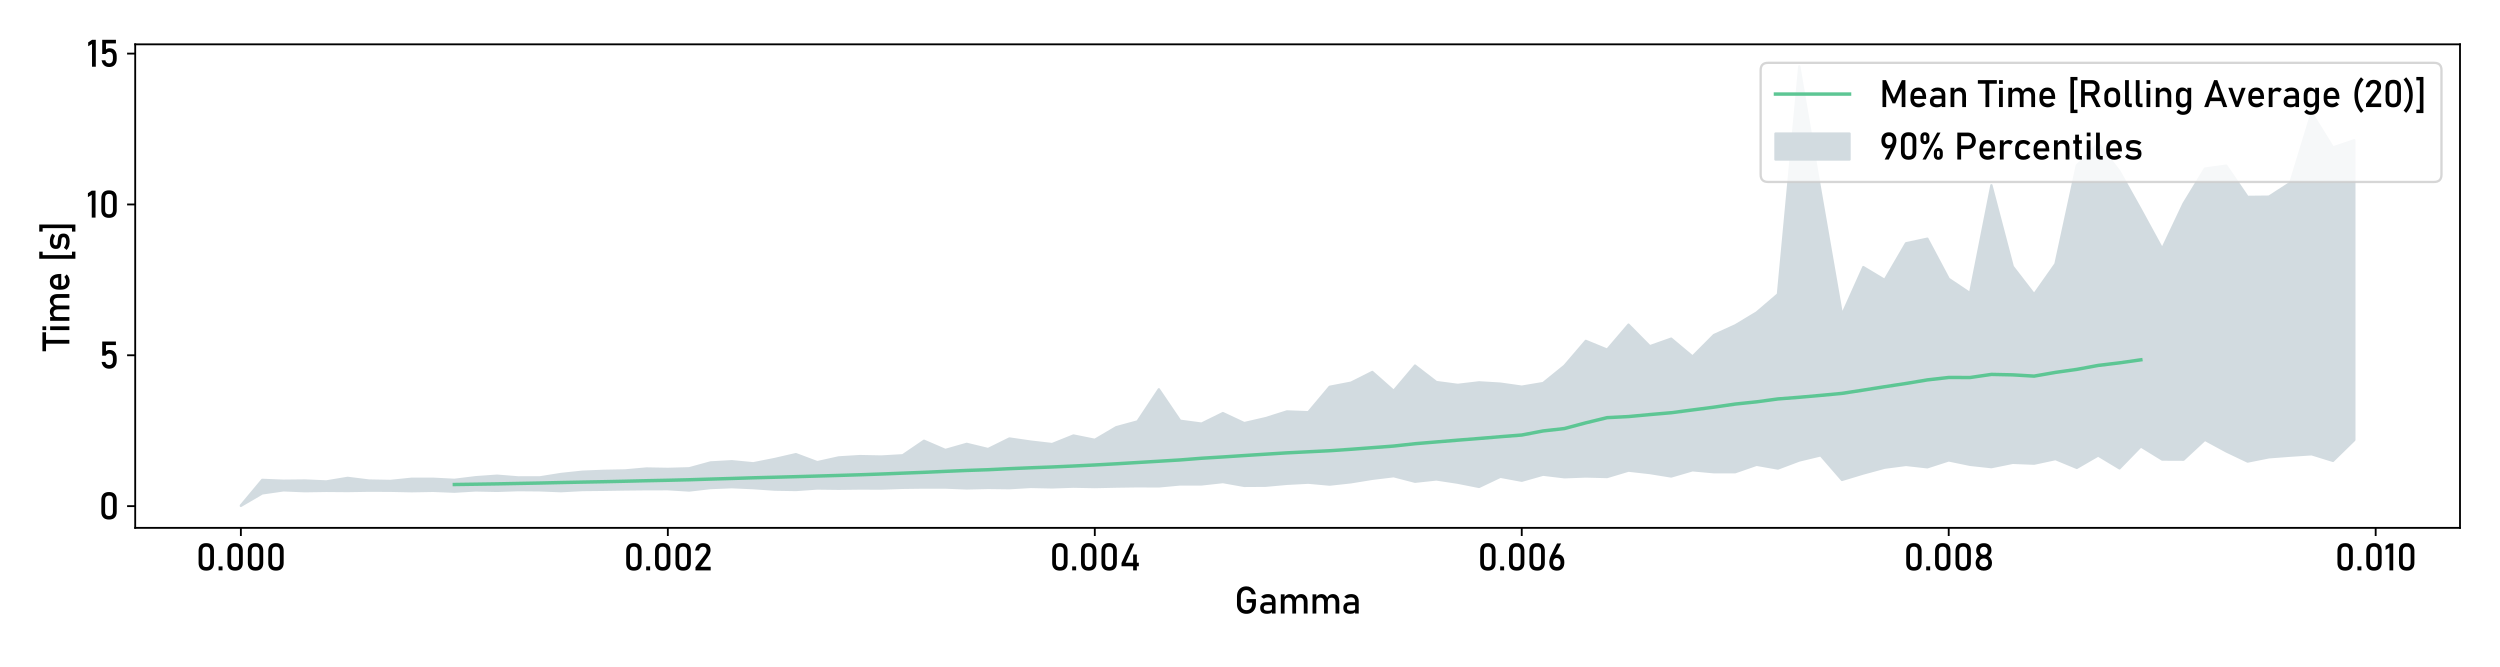 <?xml version="1.0" encoding="utf-8" standalone="no"?>
<!DOCTYPE svg PUBLIC "-//W3C//DTD SVG 1.1//EN"
  "http://www.w3.org/Graphics/SVG/1.1/DTD/svg11.dtd">
<svg xmlns:xlink="http://www.w3.org/1999/xlink" width="1080pt" height="288pt" viewBox="0 0 1080 288" xmlns="http://www.w3.org/2000/svg" version="1.1">
 <defs>
  <style type="text/css">*{stroke-linejoin: round; stroke-linecap: butt}</style>
 </defs>
 <g id="figure_1">
  <g id="patch_1">
   <path d="M 0 288 
L 1080 288 
L 1080 0 
L 0 0 
z
" style="fill: #ffffff"/>
  </g>
  <g id="axes_1">
   <g id="patch_2">
    <path d="M 58.407 228.04 
L 1062.72 228.04 
L 1062.72 19.145 
L 58.407 19.145 
z
" style="fill: #ffffff"/>
   </g>
   <g id="PolyCollection_1">
    <defs>
     <path id="m920579e741" d="M 104.058 -69.651 
L 104.058 -69.455 
L 113.28 -74.848 
L 122.503 -76.176 
L 131.725 -75.798 
L 140.947 -75.946 
L 150.17 -75.867 
L 159.392 -76.022 
L 168.614 -75.985 
L 177.837 -75.786 
L 187.059 -75.957 
L 196.281 -75.591 
L 205.504 -76.136 
L 214.726 -75.943 
L 223.948 -76.256 
L 233.171 -76.174 
L 242.393 -75.81 
L 251.615 -76.302 
L 260.838 -76.399 
L 270.06 -76.554 
L 279.282 -76.65 
L 288.505 -76.664 
L 297.727 -76.098 
L 306.949 -77.159 
L 316.172 -77.534 
L 325.394 -77.12 
L 334.616 -76.479 
L 343.839 -76.32 
L 353.061 -76.97 
L 362.284 -76.852 
L 371.506 -76.963 
L 380.728 -76.932 
L 389.951 -77.259 
L 399.173 -77.379 
L 408.395 -77.37 
L 417.618 -76.998 
L 426.84 -77.225 
L 436.062 -77.103 
L 445.285 -77.65 
L 454.507 -77.448 
L 463.729 -77.759 
L 472.952 -77.583 
L 482.174 -77.786 
L 491.396 -77.922 
L 500.619 -77.871 
L 509.841 -78.73 
L 519.063 -78.73 
L 528.286 -79.742 
L 537.508 -78.097 
L 546.73 -78.156 
L 555.953 -78.991 
L 565.175 -79.479 
L 574.397 -78.647 
L 583.62 -79.651 
L 592.842 -81.156 
L 602.064 -82.275 
L 611.287 -79.883 
L 620.509 -80.875 
L 629.731 -79.472 
L 638.954 -77.645 
L 648.176 -82.029 
L 657.398 -80.315 
L 666.621 -82.925 
L 675.843 -81.817 
L 685.065 -82.161 
L 694.288 -81.921 
L 703.51 -84.68 
L 712.732 -83.642 
L 721.955 -82.151 
L 731.177 -84.832 
L 740.399 -83.996 
L 749.622 -84.003 
L 758.844 -87.205 
L 768.066 -85.583 
L 777.289 -89.056 
L 786.511 -91.276 
L 795.733 -80.665 
L 804.956 -83.45 
L 814.178 -85.953 
L 823.4 -87.154 
L 832.623 -86.123 
L 841.845 -89.098 
L 851.067 -87.191 
L 860.29 -86.191 
L 869.512 -88.059 
L 878.734 -87.689 
L 887.957 -89.671 
L 897.179 -85.862 
L 906.401 -91.202 
L 915.624 -85.652 
L 924.846 -95.133 
L 934.068 -89.459 
L 943.291 -89.416 
L 952.513 -97.996 
L 961.735 -92.998 
L 970.958 -88.6 
L 980.18 -90.441 
L 989.402 -91.141 
L 998.625 -91.747 
L 1007.847 -88.895 
L 1017.069 -97.902 
L 1017.069 -227.428 
L 1017.069 -227.428 
L 1007.847 -224.312 
L 998.625 -239.224 
L 989.402 -209.015 
L 980.18 -203.052 
L 970.958 -202.951 
L 961.735 -216.459 
L 952.513 -215.168 
L 943.291 -200.06 
L 934.068 -180.573 
L 924.846 -197.476 
L 915.624 -213.963 
L 906.401 -226.1 
L 897.179 -216.542 
L 887.957 -173.989 
L 878.734 -160.889 
L 869.512 -172.857 
L 860.29 -207.975 
L 851.067 -161.361 
L 841.845 -167.548 
L 832.623 -184.896 
L 823.4 -182.918 
L 814.178 -167.089 
L 804.956 -172.623 
L 795.733 -152.049 
L 786.511 -205.222 
L 777.289 -259.36 
L 768.066 -160.88 
L 758.844 -152.994 
L 749.622 -147.446 
L 740.399 -143.263 
L 731.177 -133.993 
L 721.955 -141.713 
L 712.732 -138.445 
L 703.51 -147.762 
L 694.288 -136.965 
L 685.065 -140.75 
L 675.843 -129.988 
L 666.621 -122.516 
L 657.398 -120.967 
L 648.176 -122.274 
L 638.954 -122.827 
L 629.731 -121.738 
L 620.509 -122.963 
L 611.287 -130.079 
L 602.064 -119.173 
L 592.842 -127.319 
L 583.62 -122.688 
L 574.397 -120.904 
L 565.175 -109.93 
L 555.953 -110.271 
L 546.73 -107.36 
L 537.508 -105.228 
L 528.286 -109.55 
L 519.063 -105.007 
L 509.841 -106.24 
L 500.619 -119.839 
L 491.396 -105.957 
L 482.174 -103.443 
L 472.952 -98.007 
L 463.729 -99.872 
L 454.507 -96.168 
L 445.285 -97.235 
L 436.062 -98.574 
L 426.84 -94.026 
L 417.618 -96.255 
L 408.395 -93.627 
L 399.173 -97.602 
L 389.951 -91.322 
L 380.728 -90.784 
L 371.506 -90.97 
L 362.284 -90.401 
L 353.061 -88.357 
L 343.839 -91.817 
L 334.616 -89.697 
L 325.394 -87.864 
L 316.172 -88.755 
L 306.949 -88.232 
L 297.727 -85.705 
L 288.505 -85.441 
L 279.282 -85.609 
L 270.06 -84.779 
L 260.838 -84.597 
L 251.615 -84.222 
L 242.393 -83.248 
L 233.171 -81.775 
L 223.948 -81.767 
L 214.726 -82.502 
L 205.504 -81.847 
L 196.281 -80.713 
L 187.059 -81.181 
L 177.837 -81.175 
L 168.614 -80.232 
L 159.392 -80.411 
L 150.17 -81.562 
L 140.947 -80.022 
L 131.725 -80.425 
L 122.503 -80.322 
L 113.28 -80.697 
L 104.058 -69.651 
z
" style="stroke: #d2dbe0"/>
    </defs>
    <g clip-path="url(#p9e1556fc28)">
     <use xlink:href="#m920579e741" x="0" y="288" style="fill: #d2dbe0; stroke: #d2dbe0"/>
    </g>
   </g>
   <g id="matplotlib.axis_1">
    <g id="xtick_1">
     <g id="line2d_1">
      <defs>
       <path id="m62ba17dfff" d="M 0 0 
L 0 3.5 
" style="stroke: #000000; stroke-width: 0.8"/>
      </defs>
      <g>
       <use xlink:href="#m62ba17dfff" x="104.058" y="228.04" style="stroke: #000000; stroke-width: 0.8"/>
      </g>
     </g>
     <g id="text_1">
      <!-- 0.000 -->
      <g transform="translate(84.591 246.4) scale(0.16 -0.16)">
       <defs>
        <path id="Bahnschrift-30" d="M 1766 -47 
Q 1116 -47 792 301 
Q 469 650 469 1244 
L 469 3309 
Q 469 3913 797 4256 
Q 1125 4600 1766 4600 
Q 2409 4600 2736 4258 
Q 3063 3916 3063 3309 
L 3063 1244 
Q 3063 641 2736 297 
Q 2409 -47 1766 -47 
z
M 1766 559 
Q 2116 559 2270 742 
Q 2425 925 2425 1244 
L 2425 3309 
Q 2425 3631 2270 3812 
Q 2116 3994 1766 3994 
Q 1416 3994 1261 3812 
Q 1106 3631 1106 3309 
L 1106 1244 
Q 1106 925 1261 742 
Q 1416 559 1766 559 
z
" transform="scale(0.016)"/>
        <path id="Bahnschrift-2e" d="M 391 0 
L 391 669 
L 1059 669 
L 1059 0 
L 391 0 
z
" transform="scale(0.016)"/>
       </defs>
       <use xlink:href="#Bahnschrift-30"/>
       <use xlink:href="#Bahnschrift-2e" x="55.176"/>
       <use xlink:href="#Bahnschrift-30" x="77.832"/>
       <use xlink:href="#Bahnschrift-30" x="133.008"/>
       <use xlink:href="#Bahnschrift-30" x="188.184"/>
      </g>
     </g>
    </g>
    <g id="xtick_2">
     <g id="line2d_2">
      <g>
       <use xlink:href="#m62ba17dfff" x="288.505" y="228.04" style="stroke: #000000; stroke-width: 0.8"/>
      </g>
     </g>
     <g id="text_2">
      <!-- 0.002 -->
      <g transform="translate(269.319 246.4) scale(0.16 -0.16)">
       <defs>
        <path id="Bahnschrift-32" d="M 400 0 
L 400 553 
L 1984 2666 
Q 2122 2847 2198 3040 
Q 2275 3234 2275 3406 
L 2275 3413 
Q 2275 3684 2115 3834 
Q 1956 3984 1663 3984 
Q 1388 3984 1214 3820 
Q 1041 3656 1003 3356 
L 1003 3353 
L 344 3353 
L 344 3356 
Q 428 3944 772 4267 
Q 1116 4591 1656 4591 
Q 2269 4591 2603 4281 
Q 2938 3972 2938 3406 
L 2938 3403 
Q 2938 3163 2838 2898 
Q 2738 2634 2559 2394 
L 1244 606 
L 2963 606 
L 2963 0 
L 400 0 
z
" transform="scale(0.016)"/>
       </defs>
       <use xlink:href="#Bahnschrift-30"/>
       <use xlink:href="#Bahnschrift-2e" x="55.176"/>
       <use xlink:href="#Bahnschrift-30" x="77.832"/>
       <use xlink:href="#Bahnschrift-30" x="133.008"/>
       <use xlink:href="#Bahnschrift-32" x="188.184"/>
      </g>
     </g>
    </g>
    <g id="xtick_3">
     <g id="line2d_3">
      <g>
       <use xlink:href="#m62ba17dfff" x="472.952" y="228.04" style="stroke: #000000; stroke-width: 0.8"/>
      </g>
     </g>
     <g id="text_3">
      <!-- 0.004 -->
      <g transform="translate(453.347 246.4) scale(0.16 -0.16)">
       <defs>
        <path id="Bahnschrift-34" d="M 406 697 
L 406 1250 
L 1931 4541 
L 2588 4541 
L 1100 1288 
L 3328 1288 
L 3328 697 
L 406 697 
z
M 2366 -3 
L 2366 2672 
L 2988 2672 
L 2988 -3 
L 2366 -3 
z
" transform="scale(0.016)"/>
       </defs>
       <use xlink:href="#Bahnschrift-30"/>
       <use xlink:href="#Bahnschrift-2e" x="55.176"/>
       <use xlink:href="#Bahnschrift-30" x="77.832"/>
       <use xlink:href="#Bahnschrift-30" x="133.008"/>
       <use xlink:href="#Bahnschrift-34" x="188.184"/>
      </g>
     </g>
    </g>
    <g id="xtick_4">
     <g id="line2d_4">
      <g>
       <use xlink:href="#m62ba17dfff" x="657.398" y="228.04" style="stroke: #000000; stroke-width: 0.8"/>
      </g>
     </g>
     <g id="text_4">
      <!-- 0.006 -->
      <g transform="translate(638.24 246.4) scale(0.16 -0.16)">
       <defs>
        <path id="Bahnschrift-36" d="M 1641 -47 
Q 1038 -47 706 312 
Q 375 672 375 1325 
L 375 1328 
Q 375 1622 456 1951 
Q 538 2281 691 2588 
L 1678 4544 
L 2366 4544 
L 1206 2278 
L 1209 2391 
Q 1372 2700 1788 2700 
Q 2322 2700 2615 2345 
Q 2909 1991 2909 1344 
L 2909 1341 
Q 2909 681 2578 317 
Q 2247 -47 1641 -47 
z
M 1641 566 
Q 1947 566 2109 753 
Q 2272 941 2272 1288 
L 2272 1291 
Q 2272 1672 2100 1880 
Q 1928 2088 1609 2088 
Q 1325 2088 1169 1878 
Q 1013 1669 1013 1288 
L 1013 1284 
Q 1013 938 1177 752 
Q 1341 566 1641 566 
z
" transform="scale(0.016)"/>
       </defs>
       <use xlink:href="#Bahnschrift-30"/>
       <use xlink:href="#Bahnschrift-2e" x="55.176"/>
       <use xlink:href="#Bahnschrift-30" x="77.832"/>
       <use xlink:href="#Bahnschrift-30" x="133.008"/>
       <use xlink:href="#Bahnschrift-36" x="188.184"/>
      </g>
     </g>
    </g>
    <g id="xtick_5">
     <g id="line2d_5">
      <g>
       <use xlink:href="#m62ba17dfff" x="841.845" y="228.04" style="stroke: #000000; stroke-width: 0.8"/>
      </g>
     </g>
     <g id="text_5">
      <!-- 0.008 -->
      <g transform="translate(822.291 246.4) scale(0.16 -0.16)">
       <defs>
        <path id="Bahnschrift-38" d="M 1800 -47 
Q 1384 -47 1075 109 
Q 766 266 594 550 
Q 422 834 422 1216 
L 422 1291 
Q 422 1631 592 1931 
Q 763 2231 1047 2384 
Q 809 2516 662 2764 
Q 516 3013 516 3288 
L 516 3397 
Q 516 3938 867 4264 
Q 1219 4591 1800 4591 
Q 2381 4591 2732 4264 
Q 3084 3938 3084 3397 
L 3084 3288 
Q 3084 3006 2936 2759 
Q 2788 2513 2544 2384 
Q 2831 2231 3004 1931 
Q 3178 1631 3178 1291 
L 3178 1216 
Q 3178 834 3006 550 
Q 2834 266 2525 109 
Q 2216 -47 1800 -47 
z
M 1800 566 
Q 2134 566 2339 758 
Q 2544 950 2544 1263 
L 2544 1306 
Q 2544 1622 2339 1814 
Q 2134 2006 1800 2006 
Q 1466 2006 1261 1814 
Q 1056 1622 1056 1303 
L 1056 1256 
Q 1056 944 1261 755 
Q 1466 566 1800 566 
z
M 1800 2619 
Q 2091 2619 2269 2803 
Q 2447 2988 2447 3291 
L 2447 3334 
Q 2447 3625 2269 3801 
Q 2091 3978 1800 3978 
Q 1509 3978 1331 3801 
Q 1153 3625 1153 3331 
L 1153 3284 
Q 1153 2984 1331 2801 
Q 1509 2619 1800 2619 
z
" transform="scale(0.016)"/>
       </defs>
       <use xlink:href="#Bahnschrift-30"/>
       <use xlink:href="#Bahnschrift-2e" x="55.176"/>
       <use xlink:href="#Bahnschrift-30" x="77.832"/>
       <use xlink:href="#Bahnschrift-30" x="133.008"/>
       <use xlink:href="#Bahnschrift-38" x="188.184"/>
      </g>
     </g>
    </g>
    <g id="xtick_6">
     <g id="line2d_6">
      <g>
       <use xlink:href="#m62ba17dfff" x="1026.292" y="228.04" style="stroke: #000000; stroke-width: 0.8"/>
      </g>
     </g>
     <g id="text_6">
      <!-- 0.010 -->
      <g transform="translate(1008.578 246.4) scale(0.16 -0.16)">
       <defs>
        <path id="Bahnschrift-31" d="M 1566 4544 
L 1566 0 
L 928 0 
L 928 3850 
L 281 3453 
L 281 4113 
L 928 4544 
L 1566 4544 
z
" transform="scale(0.016)"/>
       </defs>
       <use xlink:href="#Bahnschrift-30"/>
       <use xlink:href="#Bahnschrift-2e" x="55.176"/>
       <use xlink:href="#Bahnschrift-30" x="77.832"/>
       <use xlink:href="#Bahnschrift-31" x="133.008"/>
       <use xlink:href="#Bahnschrift-30" x="166.26"/>
      </g>
     </g>
    </g>
    <g id="text_7">
     <!-- Gamma -->
     <g transform="translate(533.174 265.058) scale(0.16 -0.16)">
      <defs>
       <path id="Bahnschrift-47" d="M 2094 2447 
L 3669 2447 
L 3669 1653 
Q 3669 1141 3470 758 
Q 3272 375 2915 164 
Q 2559 -47 2078 -47 
Q 1594 -47 1231 151 
Q 869 350 669 711 
Q 469 1072 469 1553 
L 469 2894 
Q 469 3406 667 3787 
Q 866 4169 1222 4380 
Q 1578 4591 2059 4591 
Q 2456 4591 2782 4422 
Q 3109 4253 3331 3950 
Q 3553 3647 3631 3241 
L 3631 3241 
L 2941 3241 
L 2941 3241 
Q 2853 3594 2600 3781 
Q 2347 3969 2059 3969 
Q 1634 3969 1378 3673 
Q 1122 3378 1122 2894 
L 1122 1553 
Q 1122 1109 1384 842 
Q 1647 575 2078 575 
Q 2503 575 2759 856 
Q 3016 1138 3016 1641 
L 3016 1838 
L 2094 1838 
L 2094 2447 
z
" transform="scale(0.016)"/>
       <path id="Bahnschrift-61" d="M 2331 0 
L 2331 2056 
Q 2331 2375 2161 2551 
Q 1991 2728 1678 2728 
Q 1488 2728 1302 2670 
Q 1116 2613 969 2503 
L 503 2822 
Q 688 3044 989 3167 
Q 1291 3291 1659 3291 
Q 2269 3291 2603 2975 
Q 2938 2659 2938 2084 
L 2938 0 
L 2331 0 
z
M 1538 -47 
Q 941 -47 642 200 
Q 344 447 344 956 
Q 344 1441 617 1680 
Q 891 1919 1438 1919 
L 2359 1919 
L 2403 1406 
L 1441 1406 
Q 1194 1406 1069 1295 
Q 944 1184 944 956 
Q 944 709 1109 590 
Q 1275 472 1606 472 
Q 1969 472 2150 550 
Q 2331 628 2331 794 
L 2397 338 
Q 2313 206 2188 122 
Q 2063 38 1902 -4 
Q 1741 -47 1538 -47 
z
" transform="scale(0.016)"/>
       <path id="Bahnschrift-6d" d="M 4375 0 
L 4375 1966 
Q 4375 2309 4198 2496 
Q 4022 2684 3697 2684 
Q 3400 2684 3237 2503 
Q 3075 2322 3075 1991 
L 2947 2616 
Q 3103 2941 3353 3116 
Q 3603 3291 3906 3291 
Q 4434 3291 4723 2945 
Q 5013 2600 5013 1969 
L 5013 0 
L 4375 0 
z
M 500 0 
L 500 3244 
L 1138 3244 
L 1138 0 
L 500 0 
z
M 2438 0 
L 2438 1966 
Q 2438 2309 2269 2496 
Q 2100 2684 1791 2684 
Q 1478 2684 1308 2518 
Q 1138 2353 1138 2053 
L 1072 2678 
Q 1222 2972 1464 3131 
Q 1706 3291 2000 3291 
Q 2513 3291 2794 2945 
Q 3075 2600 3075 1969 
L 3075 0 
L 2438 0 
z
" transform="scale(0.016)"/>
      </defs>
      <use xlink:href="#Bahnschrift-47"/>
      <use xlink:href="#Bahnschrift-61" x="64.648"/>
      <use xlink:href="#Bahnschrift-6d" x="117.871"/>
      <use xlink:href="#Bahnschrift-6d" x="203.516"/>
      <use xlink:href="#Bahnschrift-61" x="289.16"/>
     </g>
    </g>
   </g>
   <g id="matplotlib.axis_2">
    <g id="ytick_1">
     <g id="line2d_7">
      <defs>
       <path id="m051714abb4" d="M 0 0 
L -3.5 0 
" style="stroke: #000000; stroke-width: 0.8"/>
      </defs>
      <g>
       <use xlink:href="#m051714abb4" x="58.407" y="218.649" style="stroke: #000000; stroke-width: 0.8"/>
      </g>
     </g>
     <g id="text_8">
      <!-- 0 -->
      <g transform="translate(42.58 224.329) scale(0.16 -0.16)">
       <use xlink:href="#Bahnschrift-30"/>
      </g>
     </g>
    </g>
    <g id="ytick_2">
     <g id="line2d_8">
      <g>
       <use xlink:href="#m051714abb4" x="58.407" y="153.484" style="stroke: #000000; stroke-width: 0.8"/>
      </g>
     </g>
     <g id="text_9">
      <!-- 5 -->
      <g transform="translate(42.697 159.164) scale(0.16 -0.16)">
       <defs>
        <path id="Bahnschrift-35" d="M 1738 -47 
Q 1219 -47 886 251 
Q 553 550 469 1094 
L 469 1097 
L 1106 1097 
L 1106 1094 
Q 1141 844 1306 705 
Q 1472 566 1738 566 
Q 2044 566 2211 770 
Q 2378 975 2378 1347 
L 2378 1728 
Q 2378 2100 2211 2303 
Q 2044 2506 1738 2506 
Q 1572 2506 1419 2412 
Q 1266 2319 1150 2150 
L 569 2150 
L 569 4544 
L 2884 4544 
L 2884 3938 
L 1206 3938 
L 1206 2916 
Q 1325 3013 1472 3066 
Q 1619 3119 1772 3119 
Q 2366 3119 2691 2755 
Q 3016 2391 3016 1728 
L 3016 1347 
Q 3016 681 2681 317 
Q 2347 -47 1738 -47 
z
" transform="scale(0.016)"/>
       </defs>
       <use xlink:href="#Bahnschrift-35"/>
      </g>
     </g>
    </g>
    <g id="ytick_3">
     <g id="line2d_9">
      <g>
       <use xlink:href="#m051714abb4" x="58.407" y="88.318" style="stroke: #000000; stroke-width: 0.8"/>
      </g>
     </g>
     <g id="text_10">
      <!-- 10 -->
      <g transform="translate(37.26 93.998) scale(0.16 -0.16)">
       <use xlink:href="#Bahnschrift-31"/>
       <use xlink:href="#Bahnschrift-30" x="33.252"/>
      </g>
     </g>
    </g>
    <g id="ytick_4">
     <g id="line2d_10">
      <g>
       <use xlink:href="#m051714abb4" x="58.407" y="23.153" style="stroke: #000000; stroke-width: 0.8"/>
      </g>
     </g>
     <g id="text_11">
      <!-- 15 -->
      <g transform="translate(37.377 28.833) scale(0.16 -0.16)">
       <use xlink:href="#Bahnschrift-31"/>
       <use xlink:href="#Bahnschrift-35" x="33.252"/>
      </g>
     </g>
    </g>
    <g id="text_12">
     <!-- Time [s] -->
     <g transform="translate(29.962 151.591) rotate(-90) scale(0.16 -0.16)">
      <defs>
       <path id="Bahnschrift-54" d="M 1222 0 
L 1222 4172 
L 1859 4172 
L 1859 0 
L 1222 0 
z
M -63 3938 
L -63 4544 
L 3144 4544 
L 3144 3938 
L -63 3938 
z
" transform="scale(0.016)"/>
       <path id="Bahnschrift-69" d="M 500 3906 
L 500 4544 
L 1138 4544 
L 1138 3906 
L 500 3906 
z
M 500 0 
L 500 3244 
L 1138 3244 
L 1138 0 
L 500 0 
z
" transform="scale(0.016)"/>
       <path id="Bahnschrift-65" d="M 1828 -47 
Q 1150 -47 778 331 
Q 406 709 406 1406 
L 406 1772 
Q 406 2497 764 2894 
Q 1122 3291 1772 3291 
Q 2384 3291 2720 2841 
Q 3056 2391 3056 1578 
L 3056 1366 
L 869 1366 
L 869 1878 
L 2450 1878 
L 2450 1878 
Q 2422 2272 2245 2494 
Q 2069 2716 1772 2716 
Q 1413 2716 1213 2478 
Q 1013 2241 1013 1806 
L 1013 1394 
Q 1013 991 1227 775 
Q 1441 559 1828 559 
Q 2022 559 2212 637 
Q 2403 716 2553 856 
L 2553 856 
L 2972 438 
L 2972 438 
Q 2731 206 2431 79 
Q 2131 -47 1828 -47 
z
" transform="scale(0.016)"/>
       <path id="Bahnschrift-20" transform="scale(0.016)"/>
       <path id="Bahnschrift-5b" d="M 594 -1019 
L 594 5081 
L 1200 5081 
L 1200 -1019 
L 594 -1019 
z
M 906 -1019 
L 906 -444 
L 1788 -444 
L 1788 -1019 
L 906 -1019 
z
M 906 4506 
L 906 5081 
L 1788 5081 
L 1788 4506 
L 906 4506 
z
" transform="scale(0.016)"/>
       <path id="Bahnschrift-73" d="M 1647 -47 
Q 1216 -47 864 79 
Q 513 206 234 459 
L 234 459 
L 613 925 
L 613 925 
Q 878 725 1136 625 
Q 1394 525 1647 525 
Q 2025 525 2214 642 
Q 2403 759 2403 994 
Q 2403 1175 2276 1250 
Q 2150 1325 1945 1348 
Q 1741 1372 1506 1388 
Q 1309 1403 1115 1436 
Q 922 1469 762 1555 
Q 603 1641 508 1809 
Q 413 1978 413 2263 
Q 413 2778 728 3034 
Q 1044 3291 1669 3291 
Q 2050 3291 2378 3187 
Q 2706 3084 2994 2872 
L 2994 2872 
L 2609 2406 
L 2609 2406 
Q 2366 2563 2130 2641 
Q 1894 2719 1669 2719 
Q 1344 2719 1181 2608 
Q 1019 2497 1019 2275 
Q 1019 2128 1131 2064 
Q 1244 2000 1428 1981 
Q 1613 1963 1825 1947 
Q 2028 1934 2236 1901 
Q 2444 1869 2619 1775 
Q 2794 1681 2900 1497 
Q 3006 1313 3006 994 
Q 3006 472 2667 212 
Q 2328 -47 1647 -47 
z
" transform="scale(0.016)"/>
       <path id="Bahnschrift-5d" d="M 681 -1019 
L 681 5081 
L 1288 5081 
L 1288 -1019 
L 681 -1019 
z
M 94 -1019 
L 94 -444 
L 975 -444 
L 975 -1019 
L 94 -1019 
z
M 94 4506 
L 94 5081 
L 975 5081 
L 975 4506 
L 94 4506 
z
" transform="scale(0.016)"/>
      </defs>
      <use xlink:href="#Bahnschrift-54"/>
      <use xlink:href="#Bahnschrift-69" x="48.145"/>
      <use xlink:href="#Bahnschrift-6d" x="73.242"/>
      <use xlink:href="#Bahnschrift-65" x="158.887"/>
      <use xlink:href="#Bahnschrift-20" x="212.5"/>
      <use xlink:href="#Bahnschrift-5b" x="239.355"/>
      <use xlink:href="#Bahnschrift-73" x="268.75"/>
      <use xlink:href="#Bahnschrift-5d" x="320.605"/>
     </g>
    </g>
   </g>
   <g id="line2d_11">
    <path d="M 196.281 209.313 
L 205.504 209.176 
L 214.726 209.032 
L 223.948 208.85 
L 233.171 208.671 
L 242.393 208.457 
L 251.615 208.269 
L 260.838 208.095 
L 270.06 207.89 
L 279.282 207.67 
L 288.505 207.478 
L 297.727 207.253 
L 306.949 206.965 
L 316.172 206.696 
L 325.394 206.409 
L 334.616 206.169 
L 343.839 205.916 
L 353.061 205.654 
L 362.284 205.386 
L 371.506 205.1 
L 380.728 204.774 
L 389.951 204.405 
L 399.173 204.047 
L 408.395 203.627 
L 417.618 203.231 
L 426.84 202.919 
L 436.062 202.465 
L 445.285 202.083 
L 454.507 201.734 
L 463.729 201.32 
L 472.952 200.87 
L 482.174 200.364 
L 491.396 199.809 
L 500.619 199.257 
L 509.841 198.694 
L 519.063 197.964 
L 528.286 197.401 
L 537.508 196.794 
L 546.73 196.211 
L 555.953 195.634 
L 565.175 195.171 
L 574.397 194.718 
L 583.62 194.089 
L 592.842 193.391 
L 602.064 192.697 
L 611.287 191.684 
L 620.509 190.915 
L 629.731 190.154 
L 638.954 189.421 
L 648.176 188.653 
L 657.398 187.931 
L 666.621 186.166 
L 675.843 185.128 
L 685.065 182.665 
L 694.288 180.426 
L 703.51 179.955 
L 712.732 179.096 
L 721.955 178.298 
L 731.177 177.098 
L 740.399 175.895 
L 749.622 174.556 
L 758.844 173.592 
L 768.066 172.342 
L 777.289 171.621 
L 786.511 170.808 
L 795.733 169.942 
L 804.956 168.521 
L 814.178 167.063 
L 823.4 165.66 
L 832.623 164.115 
L 841.845 163.069 
L 851.067 163.088 
L 860.29 161.743 
L 869.512 161.941 
L 878.734 162.482 
L 887.957 160.875 
L 897.179 159.574 
L 906.401 157.864 
L 915.624 156.752 
L 924.846 155.439 
" clip-path="url(#p9e1556fc28)" style="fill: none; stroke: #5dc694; stroke-width: 1.5; stroke-linecap: square"/>
   </g>
   <g id="patch_3">
    <path d="M 58.407 228.04 
L 58.407 19.145 
" style="fill: none; stroke: #000000; stroke-width: 0.8; stroke-linejoin: miter; stroke-linecap: square"/>
   </g>
   <g id="patch_4">
    <path d="M 1062.72 228.04 
L 1062.72 19.145 
" style="fill: none; stroke: #000000; stroke-width: 0.8; stroke-linejoin: miter; stroke-linecap: square"/>
   </g>
   <g id="patch_5">
    <path d="M 58.407 228.04 
L 1062.72 228.04 
" style="fill: none; stroke: #000000; stroke-width: 0.8; stroke-linejoin: miter; stroke-linecap: square"/>
   </g>
   <g id="patch_6">
    <path d="M 58.407 19.145 
L 1062.72 19.145 
" style="fill: none; stroke: #000000; stroke-width: 0.8; stroke-linejoin: miter; stroke-linecap: square"/>
   </g>
   <g id="legend_1">
    <g id="patch_7">
     <path d="M 763.8 78.602 
L 1051.52 78.602 
Q 1054.72 78.602 1054.72 75.402 
L 1054.72 30.345 
Q 1054.72 27.145 1051.52 27.145 
L 763.8 27.145 
Q 760.6 27.145 760.6 30.345 
L 760.6 75.402 
Q 760.6 78.602 763.8 78.602 
z
" style="fill: #ffffff; opacity: 0.8; stroke: #cccccc; stroke-linejoin: miter"/>
    </g>
    <g id="line2d_12">
     <path d="M 767 40.647 
L 783 40.647 
L 799 40.647 
" style="fill: none; stroke: #5dc694; stroke-width: 1.5; stroke-linecap: square"/>
    </g>
    <g id="text_13">
     <!-- Mean Time [Rolling Average (20)] -->
     <g transform="translate(811.8 46.247) scale(0.16 -0.16)">
      <defs>
       <path id="Bahnschrift-4d" d="M 2494 1544 
L 3828 4544 
L 4425 4544 
L 4425 0 
L 3803 0 
L 3803 3403 
L 3834 3203 
L 2716 631 
L 2272 631 
L 1153 3141 
L 1184 3403 
L 1184 0 
L 563 0 
L 563 4544 
L 1159 4544 
L 2494 1544 
z
" transform="scale(0.016)"/>
       <path id="Bahnschrift-6e" d="M 500 0 
L 500 3244 
L 1138 3244 
L 1138 0 
L 500 0 
z
M 2469 0 
L 2469 1966 
Q 2469 2309 2292 2496 
Q 2116 2684 1791 2684 
Q 1478 2684 1308 2518 
Q 1138 2353 1138 2053 
L 1072 2678 
Q 1222 2972 1464 3131 
Q 1706 3291 2000 3291 
Q 2528 3291 2817 2945 
Q 3106 2600 3106 1969 
L 3106 0 
L 2469 0 
z
" transform="scale(0.016)"/>
       <path id="Bahnschrift-52" d="M 841 1922 
L 841 2528 
L 2391 2528 
Q 2669 2528 2837 2722 
Q 3006 2916 3006 3234 
L 3006 3234 
Q 3006 3553 2837 3747 
Q 2669 3941 2391 3941 
L 841 3941 
L 841 4547 
L 2366 4547 
Q 2763 4547 3059 4383 
Q 3356 4219 3520 3925 
Q 3684 3631 3684 3234 
L 3684 3234 
Q 3684 2841 3518 2545 
Q 3353 2250 3058 2086 
Q 2763 1922 2366 1922 
L 841 1922 
z
M 563 0 
L 563 4547 
L 1200 4547 
L 1200 0 
L 563 0 
z
M 3119 0 
L 2078 2063 
L 2713 2206 
L 3875 0 
L 3119 0 
z
" transform="scale(0.016)"/>
       <path id="Bahnschrift-6f" d="M 1744 -47 
Q 1106 -47 756 323 
Q 406 694 406 1366 
L 406 1894 
Q 406 2559 756 2925 
Q 1106 3291 1744 3291 
Q 2381 3291 2731 2925 
Q 3081 2559 3081 1894 
L 3081 1356 
Q 3081 688 2731 320 
Q 2381 -47 1744 -47 
z
M 1744 559 
Q 2078 559 2261 768 
Q 2444 978 2444 1356 
L 2444 1894 
Q 2444 2272 2261 2478 
Q 2078 2684 1744 2684 
Q 1413 2684 1228 2478 
Q 1044 2272 1044 1894 
L 1044 1356 
Q 1044 978 1228 768 
Q 1413 559 1744 559 
z
" transform="scale(0.016)"/>
       <path id="Bahnschrift-6c" d="M 1138 4544 
L 1138 838 
Q 1138 722 1189 656 
Q 1241 591 1334 591 
L 1634 591 
L 1634 -16 
L 1259 -16 
Q 900 -16 700 209 
Q 500 434 500 844 
L 500 4544 
L 1138 4544 
z
" transform="scale(0.016)"/>
       <path id="Bahnschrift-67" d="M 1588 -1319 
Q 1222 -1319 933 -1183 
Q 644 -1047 484 -800 
L 484 -800 
L 916 -409 
L 916 -409 
Q 1041 -581 1214 -675 
Q 1388 -769 1578 -769 
Q 1944 -769 2144 -567 
Q 2344 -366 2344 3 
L 2344 3244 
L 2981 3244 
L 2981 97 
Q 2981 -578 2617 -948 
Q 2253 -1319 1588 -1319 
z
M 1528 -56 
Q 991 -56 698 289 
Q 406 634 406 1263 
L 406 1978 
Q 406 2609 692 2954 
Q 978 3300 1497 3300 
Q 1784 3300 2023 3150 
Q 2263 3000 2409 2728 
L 2344 2066 
Q 2344 2272 2269 2419 
Q 2194 2566 2051 2642 
Q 1909 2719 1706 2719 
Q 1391 2719 1217 2522 
Q 1044 2325 1044 1969 
L 1044 1263 
Q 1044 909 1217 717 
Q 1391 525 1706 525 
Q 1909 525 2051 604 
Q 2194 684 2269 834 
Q 2344 984 2344 1194 
L 2388 509 
Q 2300 291 2086 117 
Q 1872 -56 1528 -56 
z
" transform="scale(0.016)"/>
       <path id="Bahnschrift-41" d="M 125 0 
L 1800 4544 
L 2344 4544 
L 4019 0 
L 3331 0 
L 2072 3666 
L 813 0 
L 125 0 
z
M 897 997 
L 897 1603 
L 3288 1603 
L 3288 997 
L 897 997 
z
" transform="scale(0.016)"/>
       <path id="Bahnschrift-76" d="M 1616 928 
L 2409 3244 
L 3075 3244 
L 1856 0 
L 1375 0 
L 156 3244 
L 822 3244 
L 1616 928 
z
" transform="scale(0.016)"/>
       <path id="Bahnschrift-72" d="M 500 0 
L 500 3244 
L 1138 3244 
L 1138 0 
L 500 0 
z
M 2284 2475 
Q 2200 2578 2072 2631 
Q 1944 2684 1775 2684 
Q 1472 2684 1305 2517 
Q 1138 2350 1138 2053 
L 1072 2678 
Q 1219 2966 1458 3128 
Q 1697 3291 1984 3291 
Q 2206 3291 2386 3227 
Q 2566 3163 2700 3038 
L 2284 2475 
z
" transform="scale(0.016)"/>
       <path id="Bahnschrift-28" d="M 1672 -978 
Q 1116 -375 839 373 
Q 563 1122 563 2025 
Q 563 2928 839 3676 
Q 1116 4425 1672 5028 
L 2109 4631 
Q 1638 4106 1403 3456 
Q 1169 2806 1169 2025 
Q 1169 1244 1403 594 
Q 1638 -56 2109 -584 
L 1672 -978 
z
" transform="scale(0.016)"/>
       <path id="Bahnschrift-29" d="M 500 -978 
L 63 -584 
Q 534 -56 768 594 
Q 1003 1244 1003 2025 
Q 1003 2806 768 3456 
Q 534 4106 63 4631 
L 500 5028 
Q 1056 4425 1332 3676 
Q 1609 2928 1609 2025 
Q 1609 1122 1332 373 
Q 1056 -375 500 -978 
z
" transform="scale(0.016)"/>
      </defs>
      <use xlink:href="#Bahnschrift-4d"/>
      <use xlink:href="#Bahnschrift-65" x="77.93"/>
      <use xlink:href="#Bahnschrift-61" x="131.543"/>
      <use xlink:href="#Bahnschrift-6e" x="184.766"/>
      <use xlink:href="#Bahnschrift-20" x="240.625"/>
      <use xlink:href="#Bahnschrift-54" x="267.48"/>
      <use xlink:href="#Bahnschrift-69" x="315.625"/>
      <use xlink:href="#Bahnschrift-6d" x="340.723"/>
      <use xlink:href="#Bahnschrift-65" x="426.367"/>
      <use xlink:href="#Bahnschrift-20" x="479.98"/>
      <use xlink:href="#Bahnschrift-5b" x="506.836"/>
      <use xlink:href="#Bahnschrift-52" x="536.23"/>
      <use xlink:href="#Bahnschrift-6f" x="601.416"/>
      <use xlink:href="#Bahnschrift-6c" x="655.908"/>
      <use xlink:href="#Bahnschrift-6c" x="684.863"/>
      <use xlink:href="#Bahnschrift-69" x="713.818"/>
      <use xlink:href="#Bahnschrift-6e" x="738.916"/>
      <use xlink:href="#Bahnschrift-67" x="794.775"/>
      <use xlink:href="#Bahnschrift-20" x="848.682"/>
      <use xlink:href="#Bahnschrift-41" x="875.537"/>
      <use xlink:href="#Bahnschrift-76" x="940.283"/>
      <use xlink:href="#Bahnschrift-65" x="990.283"/>
      <use xlink:href="#Bahnschrift-72" x="1043.896"/>
      <use xlink:href="#Bahnschrift-61" x="1086.572"/>
      <use xlink:href="#Bahnschrift-67" x="1139.795"/>
      <use xlink:href="#Bahnschrift-65" x="1193.701"/>
      <use xlink:href="#Bahnschrift-20" x="1247.314"/>
      <use xlink:href="#Bahnschrift-28" x="1274.17"/>
      <use xlink:href="#Bahnschrift-32" x="1308.105"/>
      <use xlink:href="#Bahnschrift-30" x="1359.766"/>
      <use xlink:href="#Bahnschrift-29" x="1414.941"/>
      <use xlink:href="#Bahnschrift-5d" x="1448.877"/>
     </g>
    </g>
    <g id="patch_8">
     <path d="M 767 68.905 
L 799 68.905 
L 799 57.705 
L 767 57.705 
z
" style="fill: #d2dbe0; stroke: #d2dbe0; stroke-linejoin: miter"/>
    </g>
    <g id="text_14">
     <!-- 90% Percentiles -->
     <g transform="translate(811.8 68.905) scale(0.16 -0.16)">
      <defs>
       <path id="Bahnschrift-39" d="M 934 0 
L 2078 2256 
L 2075 2144 
Q 1994 1997 1834 1931 
Q 1675 1866 1466 1866 
Q 975 1866 675 2230 
Q 375 2594 375 3197 
L 375 3200 
Q 375 3863 708 4227 
Q 1041 4591 1644 4591 
Q 2247 4591 2578 4223 
Q 2909 3856 2909 3184 
L 2909 3181 
Q 2909 2903 2828 2579 
Q 2747 2256 2591 1947 
L 1622 0 
L 934 0 
z
M 1644 2447 
Q 1944 2447 2108 2650 
Q 2272 2853 2272 3222 
L 2272 3225 
Q 2272 3584 2108 3781 
Q 1944 3978 1644 3978 
Q 1341 3978 1177 3781 
Q 1013 3584 1013 3222 
L 1013 3219 
Q 1013 2850 1177 2648 
Q 1341 2447 1644 2447 
z
" transform="scale(0.016)"/>
       <path id="Bahnschrift-25" d="M 666 0 
L 3134 4544 
L 3694 4544 
L 1225 0 
L 666 0 
z
M 3328 -47 
Q 2966 -47 2769 164 
Q 2572 375 2572 753 
L 2572 1144 
Q 2572 1522 2769 1733 
Q 2966 1944 3328 1944 
Q 3691 1944 3887 1731 
Q 4084 1519 4084 1138 
L 4084 753 
Q 4084 375 3887 164 
Q 3691 -47 3328 -47 
z
M 3328 450 
Q 3563 450 3563 722 
L 3563 1181 
Q 3563 1444 3328 1444 
Q 3094 1444 3094 1178 
L 3094 722 
Q 3094 450 3328 450 
z
M 1069 2597 
Q 706 2597 509 2808 
Q 313 3019 313 3397 
L 313 3788 
Q 313 4166 509 4377 
Q 706 4588 1069 4588 
Q 1431 4588 1628 4375 
Q 1825 4163 1825 3781 
L 1825 3397 
Q 1825 3019 1628 2808 
Q 1431 2597 1069 2597 
z
M 1069 3094 
Q 1303 3094 1303 3366 
L 1303 3825 
Q 1303 4088 1069 4088 
Q 834 4088 834 3822 
L 834 3366 
Q 834 3094 1069 3094 
z
" transform="scale(0.016)"/>
       <path id="Bahnschrift-50" d="M 891 1763 
L 891 2369 
L 2344 2369 
Q 2656 2369 2845 2584 
Q 3034 2800 3034 3150 
L 3034 3150 
Q 3034 3506 2845 3722 
Q 2656 3938 2344 3938 
L 891 3938 
L 891 4544 
L 2322 4544 
Q 2734 4544 3040 4370 
Q 3347 4197 3517 3884 
Q 3688 3572 3688 3150 
L 3688 3150 
Q 3688 2731 3517 2418 
Q 3347 2106 3040 1934 
Q 2734 1763 2322 1763 
L 891 1763 
z
M 563 0 
L 563 4544 
L 1200 4544 
L 1200 0 
L 563 0 
z
" transform="scale(0.016)"/>
       <path id="Bahnschrift-63" d="M 1809 -47 
Q 1141 -47 773 322 
Q 406 691 406 1363 
L 406 1897 
Q 406 2563 773 2927 
Q 1141 3291 1809 3291 
Q 2191 3291 2497 3156 
Q 2803 3022 2984 2772 
L 2984 2772 
L 2525 2359 
L 2525 2359 
Q 2391 2516 2206 2600 
Q 2022 2684 1819 2684 
Q 1450 2684 1247 2478 
Q 1044 2272 1044 1897 
L 1044 1363 
Q 1044 978 1247 768 
Q 1450 559 1819 559 
Q 2022 559 2206 650 
Q 2391 741 2525 906 
L 2525 906 
L 2984 463 
L 2984 463 
Q 2803 219 2495 86 
Q 2188 -47 1809 -47 
z
" transform="scale(0.016)"/>
       <path id="Bahnschrift-74" d="M 1344 -16 
Q 944 -16 764 206 
Q 584 428 584 844 
L 584 4188 
L 1222 4188 
L 1222 838 
Q 1222 722 1269 656 
Q 1316 591 1406 591 
L 1713 591 
L 1713 -16 
L 1344 -16 
z
M 250 2669 
L 250 3244 
L 1713 3244 
L 1713 2669 
L 250 2669 
z
" transform="scale(0.016)"/>
      </defs>
      <use xlink:href="#Bahnschrift-39"/>
      <use xlink:href="#Bahnschrift-30" x="51.318"/>
      <use xlink:href="#Bahnschrift-25" x="106.494"/>
      <use xlink:href="#Bahnschrift-20" x="175.195"/>
      <use xlink:href="#Bahnschrift-50" x="202.051"/>
      <use xlink:href="#Bahnschrift-65" x="264.307"/>
      <use xlink:href="#Bahnschrift-72" x="317.92"/>
      <use xlink:href="#Bahnschrift-63" x="360.596"/>
      <use xlink:href="#Bahnschrift-65" x="410.4"/>
      <use xlink:href="#Bahnschrift-6e" x="464.014"/>
      <use xlink:href="#Bahnschrift-74" x="519.873"/>
      <use xlink:href="#Bahnschrift-69" x="552.49"/>
      <use xlink:href="#Bahnschrift-6c" x="577.588"/>
      <use xlink:href="#Bahnschrift-65" x="606.543"/>
      <use xlink:href="#Bahnschrift-73" x="660.156"/>
     </g>
    </g>
   </g>
  </g>
 </g>
 <defs>
  <clipPath id="p9e1556fc28">
   <rect x="58.407" y="19.145" width="1004.312" height="208.895"/>
  </clipPath>
 </defs>
</svg>
